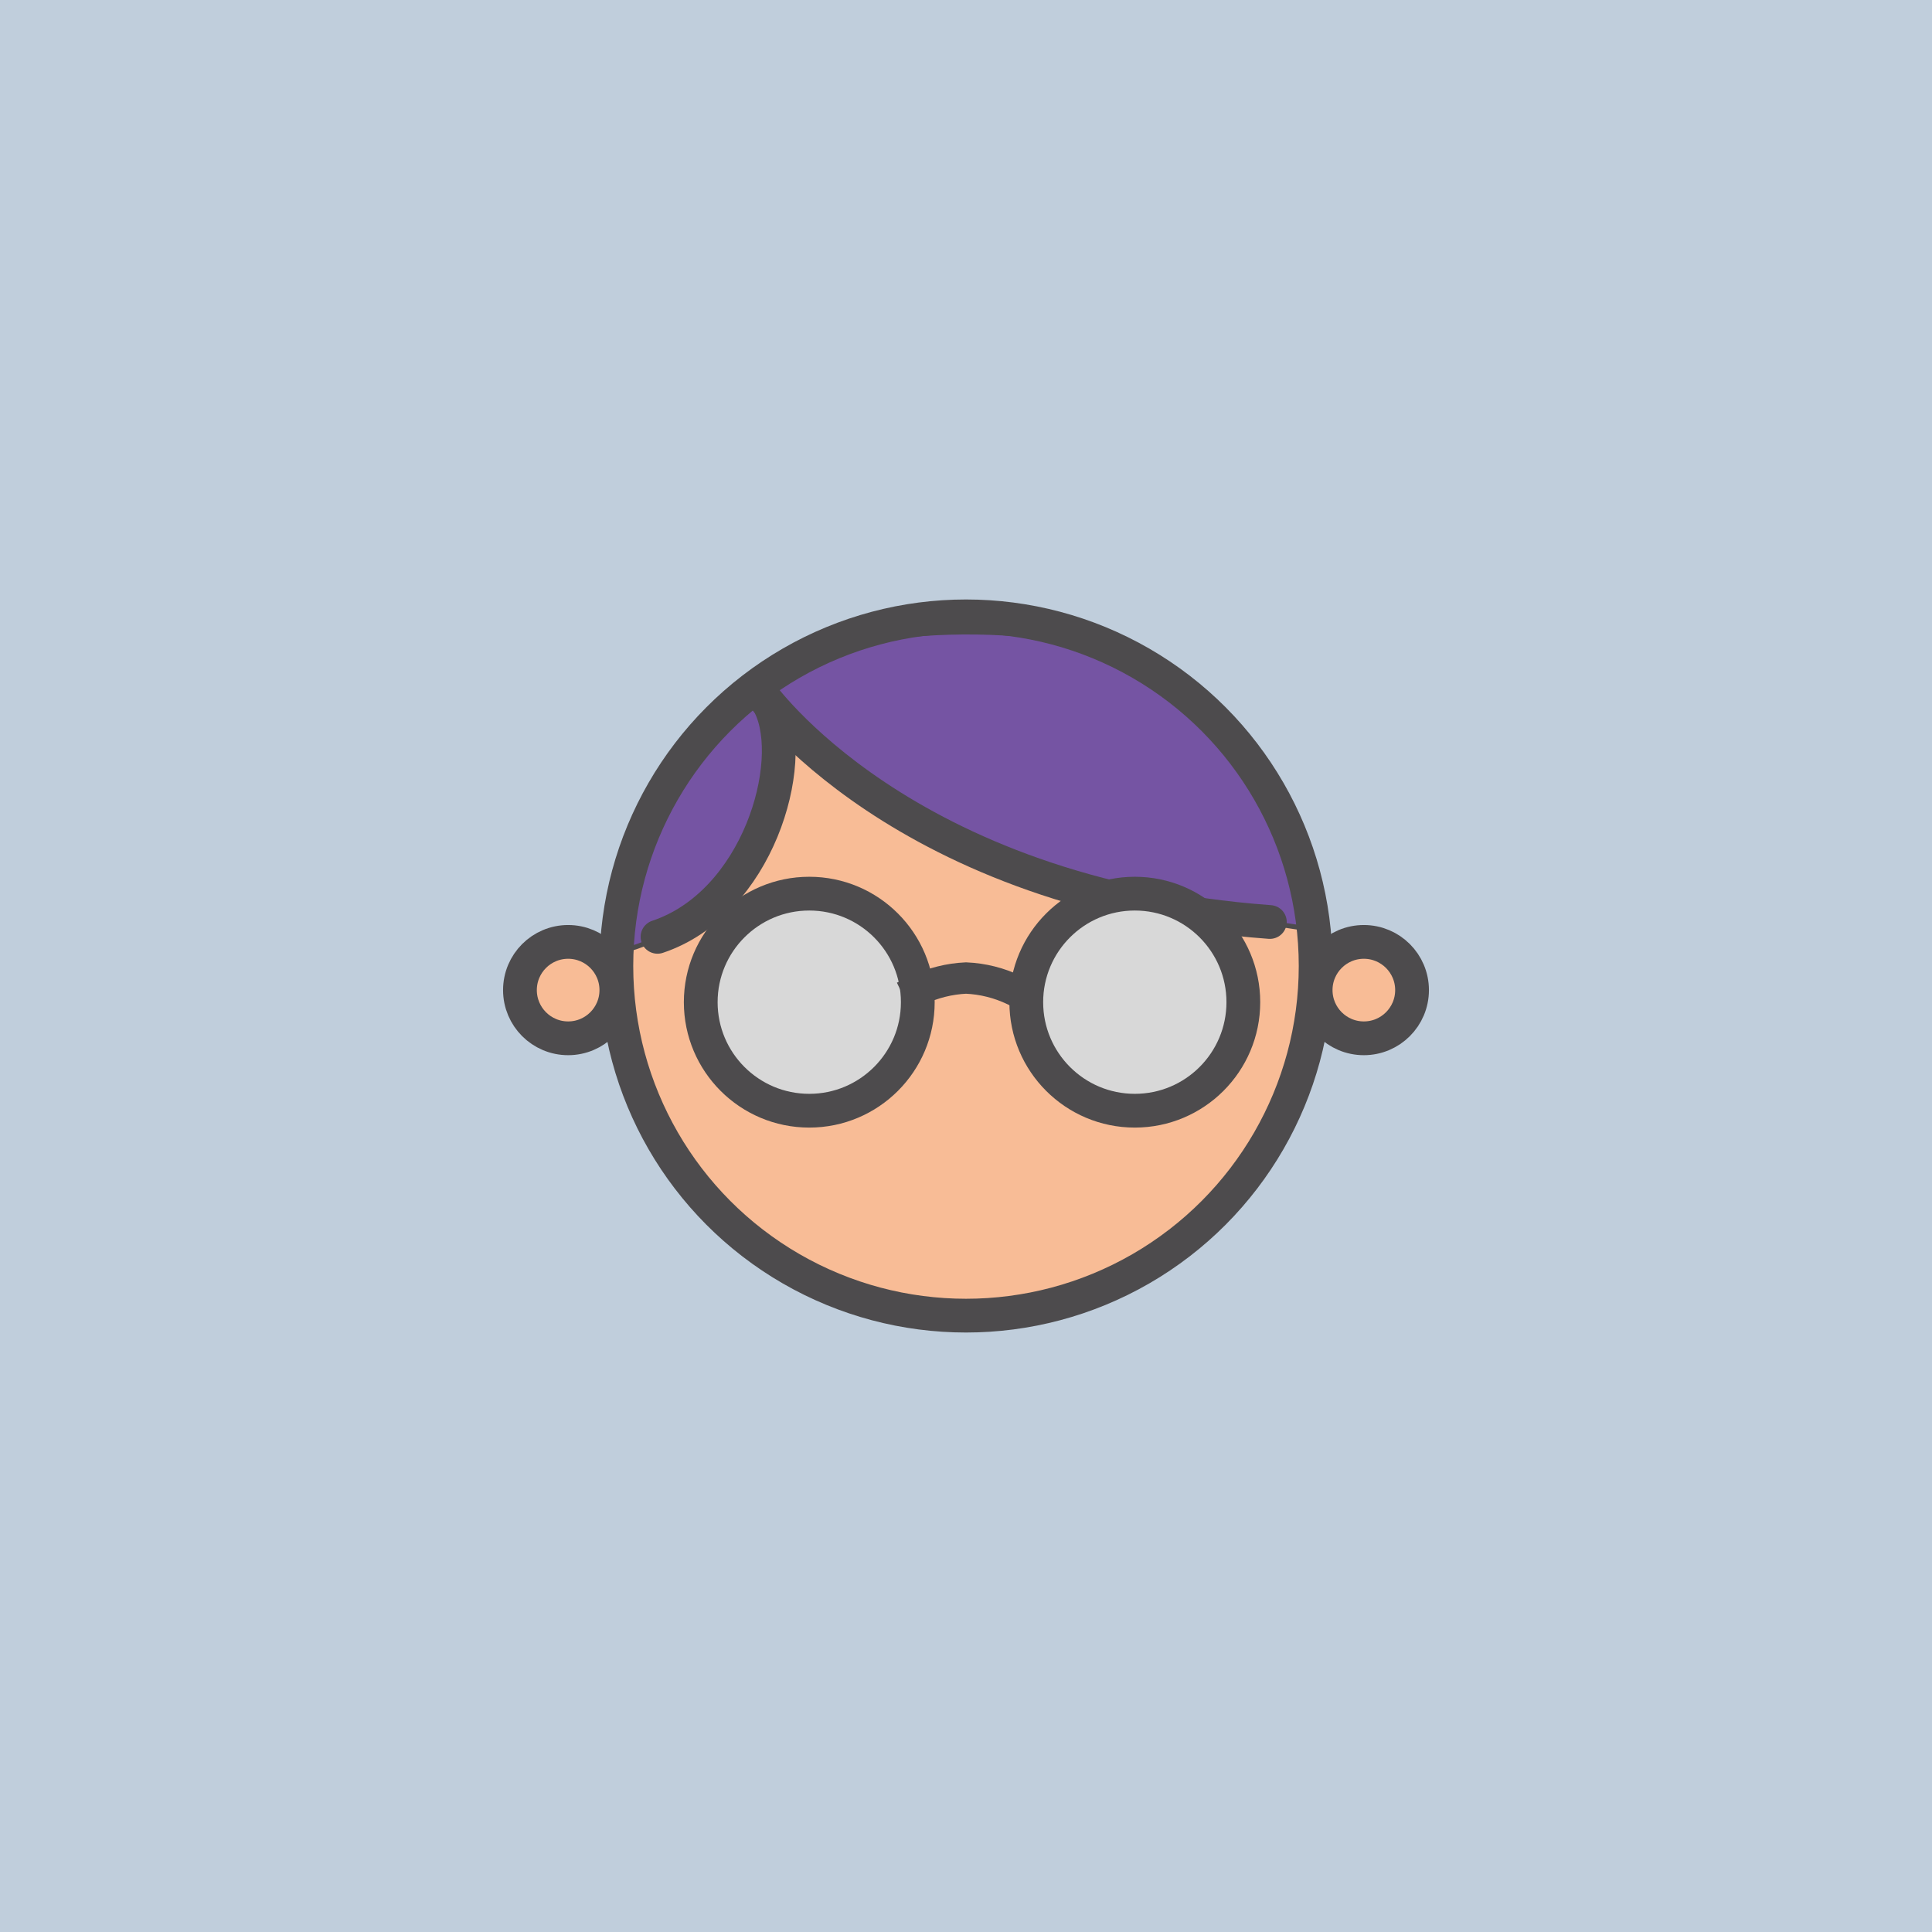 <?xml version="1.0" encoding="UTF-8"?><svg xmlns="http://www.w3.org/2000/svg" viewBox="0 0 400 400"><defs><style>.cls-1{fill:#c0cedc;}.cls-2,.cls-3,.cls-4,.cls-5,.cls-6,.cls-7,.cls-8,.cls-9,.cls-10,.cls-11{stroke:#4d4b4d;}.cls-2,.cls-3,.cls-4,.cls-5,.cls-6,.cls-8,.cls-11{stroke-miterlimit:10;}.cls-2,.cls-3,.cls-10,.cls-11{fill:none;}.cls-2,.cls-7,.cls-8,.cls-9,.cls-10,.cls-11{stroke-width:6.99px;}.cls-2,.cls-7,.cls-9,.cls-10{stroke-linecap:round;}.cls-3{stroke-linecap:square;stroke-width:6.49px;}.cls-4{fill:#fff;}.cls-5{fill:#7554a3;}.cls-6,.cls-8{fill:#f8bc96;}.cls-7{fill:#d8d8d8;}.cls-7,.cls-9,.cls-10{stroke-linejoin:round;}</style></defs><g id="back"><rect class="cls-1" x="0" width="400" height="400"/></g><g id="Layer_6"><g id="Group_2"><g id="Group"><circle id="Oval_51" class="cls-8" cx="117.63" cy="204.99" r="9.98"/><circle id="Oval_51_Copy" class="cls-8" cx="282.37" cy="204.99" r="9.98"/><circle id="Oval_10" class="cls-4" cx="200" cy="200" r="72.39"/><circle id="Oval_10-2" class="cls-6" cx="200" cy="200" r="72.39"/><path id="Path_3" class="cls-5" d="m157.72,141.5c11.72-12.51,59.16-13.74,74.46-5.01,15.3,8.72,25.37,8.33,32.6,31.06,7.23,22.72,6.87,24.84,6.87,24.84,0,0-42.77-5.73-65.95-14.14-23.18-8.41-40.91-23.02-47.99-36.74Z"/><path id="Path_11" class="cls-5" d="m127.98,196.91c9.73-1.15,25.99-14.18,28.02-20.12,2.03-5.95,7.42-25.44,4.84-29.51-1.24-2.29-3.59-3.75-6.18-3.85-6.87,4.08-12.39,10.09-15.88,17.28-5.63,11.84-8.81,14.37-10.8,36.2Z"/><circle id="Oval_10-3" class="cls-11" cx="200" cy="200" r="72.39"/><ellipse id="Oval_7_Copy_4" class="cls-9" cx="225.01" cy="207.04" rx="7.06" ry="7.04"/><ellipse id="Oval_7_Copy_5" class="cls-9" cx="176.2" cy="207.04" rx="7.06" ry="7.04"/><path id="Path_6" class="cls-10" d="m157.18,143.11s29.14,42.16,105.73,47.78"/><path id="Path_9" class="cls-2" d="m159.46,146.19c5.74,11.87-2.55,40.82-23.33,47.77"/></g><g id="Group_2_Copy_3"><circle id="Oval_7_Copy_4-2" class="cls-7" cx="234.95" cy="207.49" r="22.47"/><circle id="Oval_7_Copy_5-2" class="cls-7" cx="167.55" cy="207.49" r="22.47"/><path id="Line" class="cls-3" d="m190.02,204.99c3.13-1.49,6.52-2.34,9.98-2.5,3.46.15,6.86,1,9.98,2.5"/></g></g></g></svg>